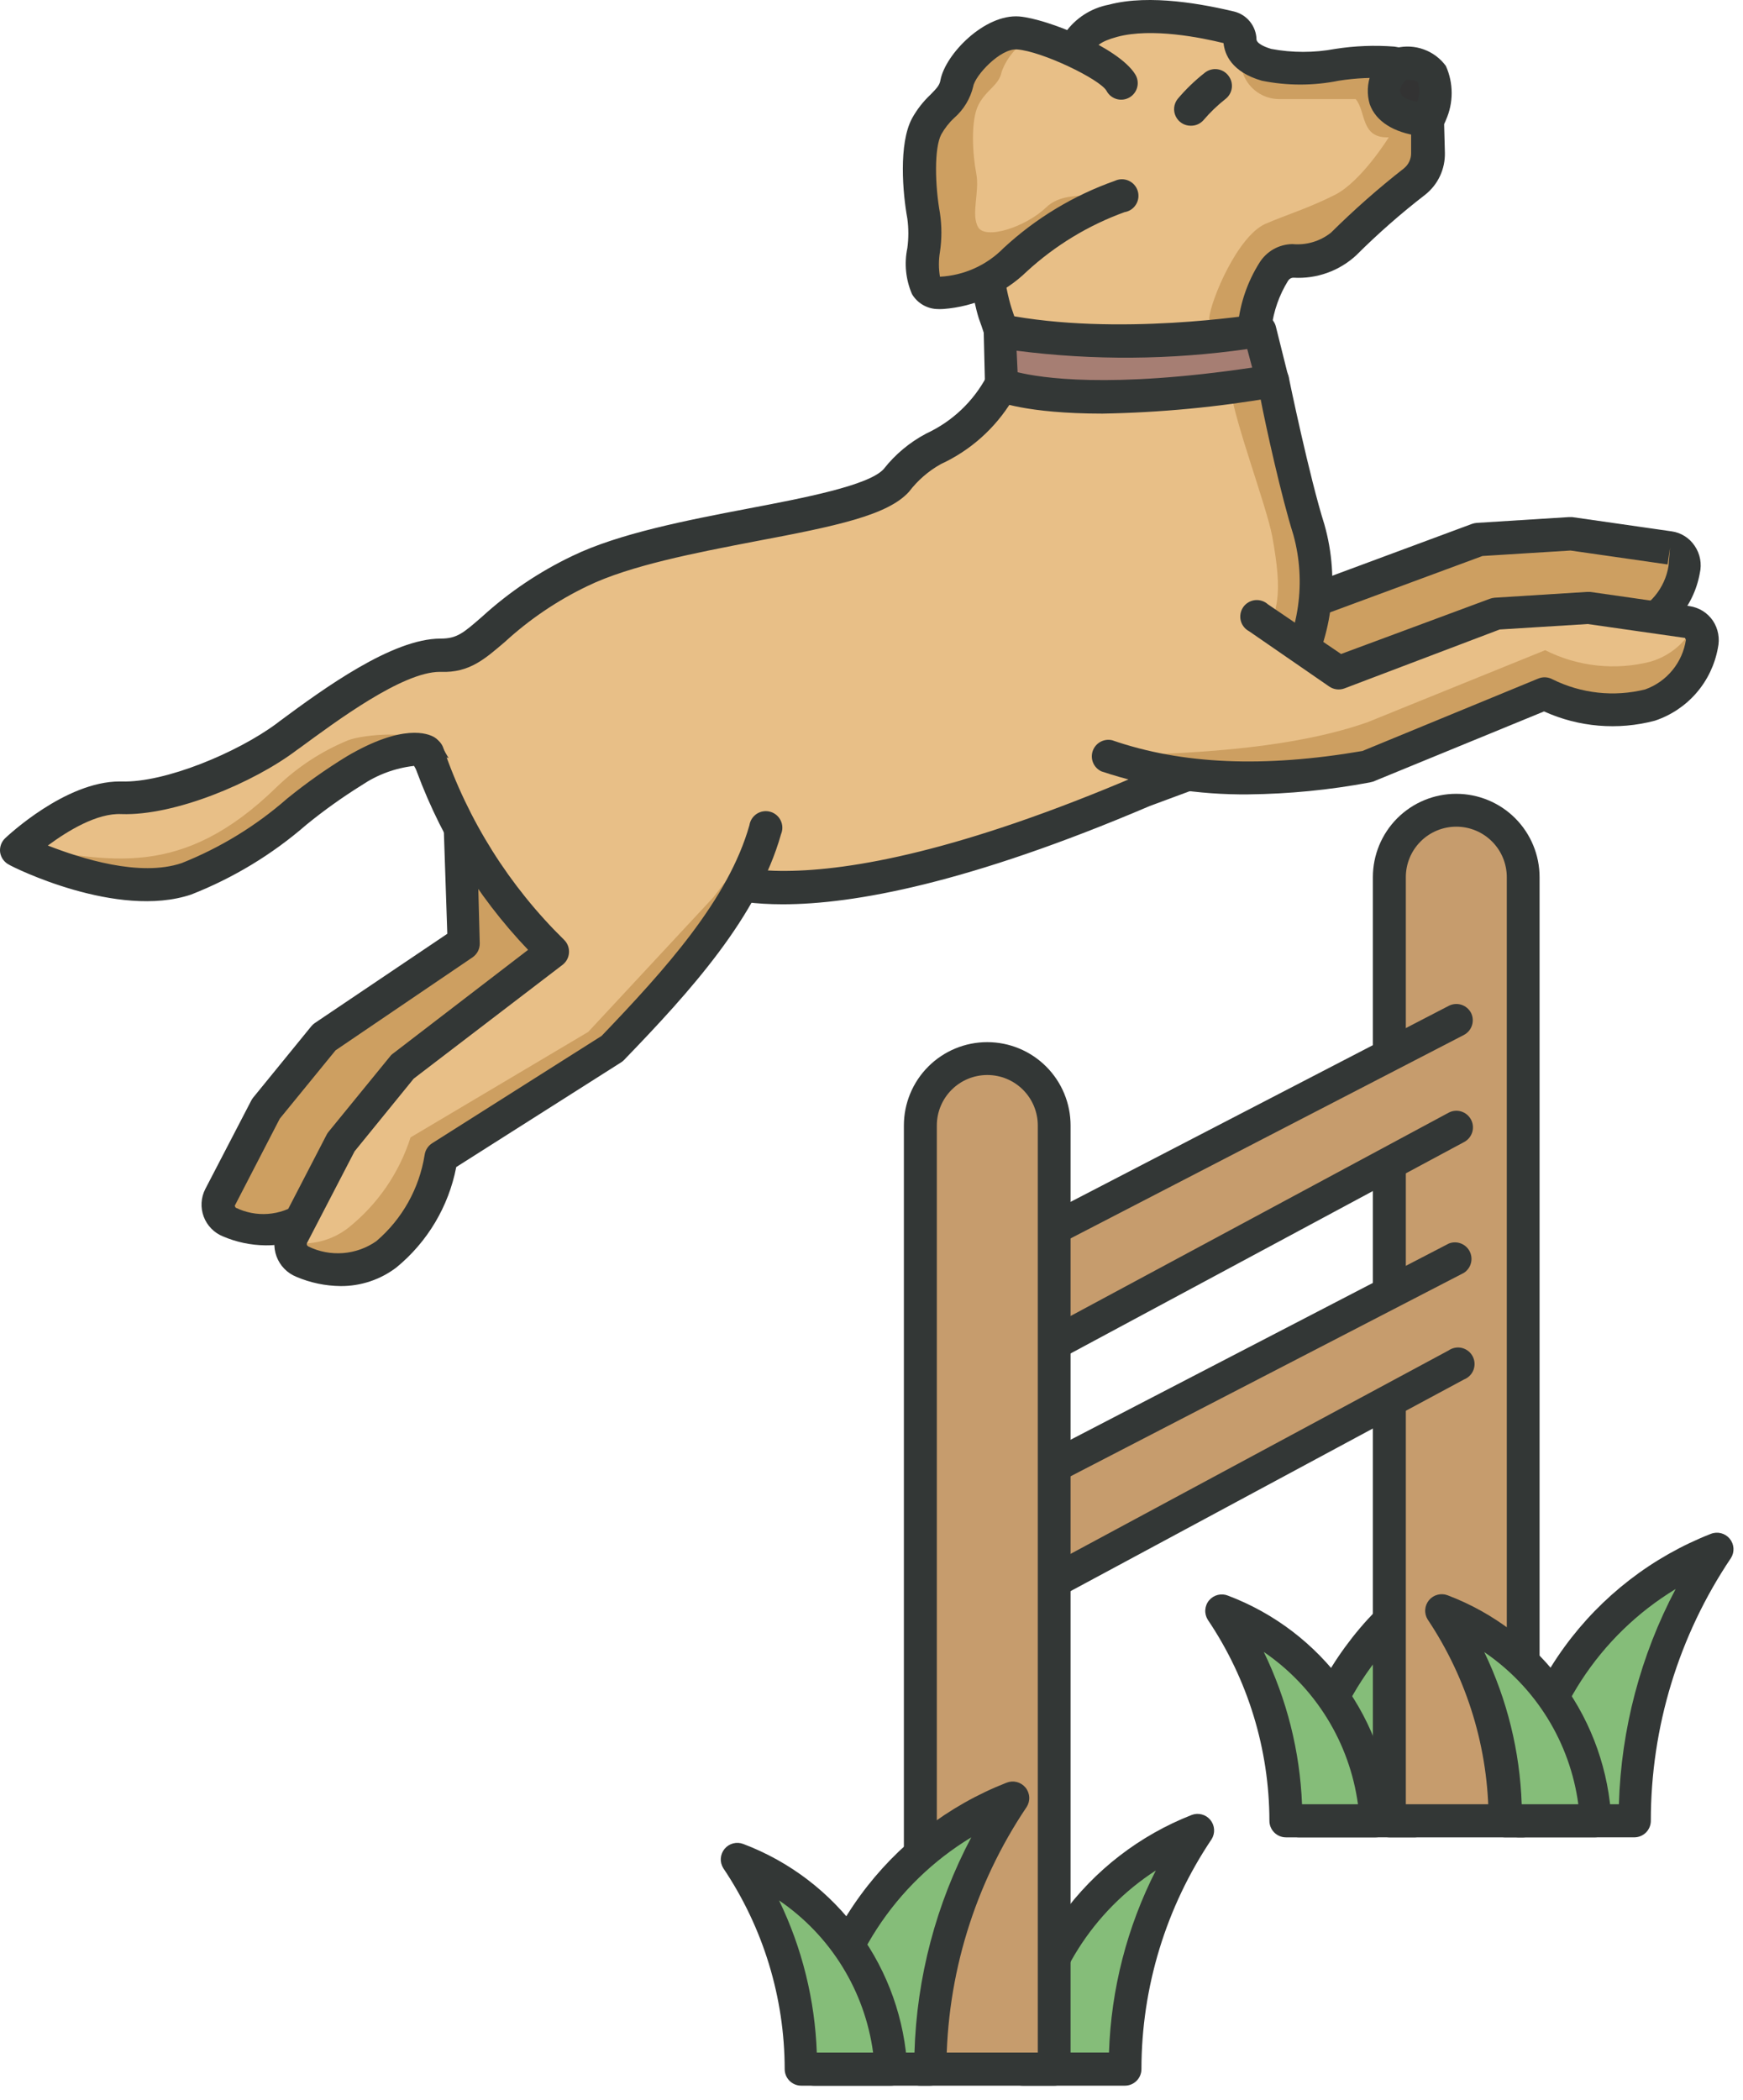 <svg width="83" height="100" viewBox="0 0 83 100" fill="none" xmlns="http://www.w3.org/2000/svg">
<g id="Group 48095864">
<path id="Vector" d="M48.71 98.528C48.858 96.034 49.722 93.637 51.196 91.621C52.671 89.605 54.695 88.056 57.027 87.16C54.779 90.525 53.577 94.481 53.574 98.528H48.71Z" fill="#85BD79"/>
<path id="Vector_2" d="M53.574 99.316H48.71C48.501 99.316 48.3 99.233 48.152 99.085C48.005 98.937 47.922 98.737 47.922 98.528C48.087 95.88 49.005 93.335 50.568 91.191C52.13 89.047 54.273 87.395 56.743 86.427C56.897 86.367 57.066 86.358 57.226 86.4C57.386 86.441 57.528 86.532 57.634 86.659C57.739 86.787 57.802 86.944 57.813 87.109C57.825 87.273 57.784 87.438 57.697 87.578C55.521 90.815 54.358 94.627 54.354 98.528C54.354 98.735 54.272 98.935 54.126 99.082C53.98 99.23 53.782 99.314 53.574 99.316ZM49.561 97.739H52.809C52.908 94.72 53.669 91.76 55.04 89.068C53.553 90.029 52.292 91.303 51.346 92.8C50.4 94.298 49.791 95.983 49.561 97.739Z" fill="#333736"/>
<path id="Vector_3" d="M61.843 86.704C62.011 83.869 62.993 81.142 64.671 78.851C66.349 76.559 68.651 74.8 71.303 73.783C68.743 77.607 67.372 82.102 67.362 86.704H61.843Z" fill="#85BD79"/>
<path id="Vector_4" d="M67.37 87.491H61.851C61.642 87.491 61.442 87.408 61.294 87.26C61.146 87.113 61.063 86.912 61.063 86.703C61.252 83.717 62.289 80.846 64.052 78.429C65.816 76.012 68.233 74.148 71.019 73.057C71.173 72.995 71.343 72.982 71.504 73.022C71.666 73.061 71.811 73.151 71.918 73.278C72.025 73.407 72.088 73.567 72.098 73.734C72.108 73.901 72.064 74.067 71.973 74.208C69.488 77.902 68.157 82.251 68.15 86.703C68.15 86.911 68.068 87.11 67.922 87.258C67.776 87.405 67.577 87.489 67.37 87.491ZM62.687 85.915H66.628C66.741 82.337 67.669 78.832 69.34 75.666C67.53 76.763 65.992 78.254 64.84 80.028C63.687 81.803 62.951 83.815 62.687 85.915Z" fill="#333736"/>
<path id="Vector_5" d="M65.509 86.703C65.38 84.507 64.621 82.394 63.322 80.618C62.023 78.843 60.24 77.479 58.185 76.691C60.169 79.654 61.231 83.138 61.236 86.703H65.509Z" fill="#85BD79"/>
<path id="Vector_6" d="M65.509 87.492H61.236C61.027 87.492 60.827 87.408 60.679 87.261C60.531 87.113 60.448 86.912 60.448 86.703C60.442 83.293 59.421 79.961 57.515 77.133C57.426 76.991 57.383 76.825 57.395 76.657C57.406 76.49 57.47 76.331 57.578 76.203C57.686 76.076 57.831 75.986 57.992 75.947C58.154 75.907 58.323 75.919 58.477 75.982C60.681 76.816 62.594 78.275 63.983 80.179C65.372 82.082 66.176 84.35 66.297 86.703C66.297 86.912 66.214 87.113 66.067 87.261C65.919 87.408 65.718 87.492 65.509 87.492ZM62.001 85.915H64.665C64.466 84.46 63.964 83.062 63.191 81.813C62.419 80.564 61.393 79.49 60.18 78.662C61.281 80.928 61.901 83.398 62.001 85.915Z" fill="#333736"/>
<path id="Vector_7" d="M22.136 40.192L22.057 44.827L15.435 49.321L12.66 52.726L10.516 56.983C10.462 57.087 10.431 57.202 10.424 57.318C10.417 57.435 10.435 57.552 10.476 57.662C10.516 57.772 10.579 57.872 10.661 57.956C10.743 58.04 10.841 58.106 10.949 58.15C11.553 58.44 12.223 58.563 12.889 58.506C13.556 58.449 14.196 58.215 14.741 57.827C16.071 56.708 16.95 55.145 17.216 53.428L24.926 48.54L31.8 38.615" fill="#CD9F61"/>
<path id="Vector_8" d="M12.636 59.301C11.942 59.293 11.256 59.149 10.618 58.875C10.408 58.791 10.218 58.663 10.06 58.501C9.902 58.339 9.779 58.146 9.7 57.934C9.621 57.722 9.586 57.495 9.599 57.269C9.612 57.043 9.672 56.822 9.775 56.621L11.966 52.403C11.991 52.356 12.02 52.311 12.053 52.269L14.828 48.864C14.876 48.806 14.931 48.756 14.993 48.714L21.3 44.465L21.103 38.615C21.103 38.406 21.186 38.206 21.334 38.058C21.482 37.91 21.682 37.827 21.891 37.827C22.1 37.827 22.301 37.91 22.449 38.058C22.596 38.206 22.68 38.406 22.68 38.615L22.845 44.922C22.847 45.052 22.818 45.18 22.759 45.296C22.699 45.411 22.613 45.51 22.506 45.584L15.979 50.015L13.322 53.27L11.178 57.417L11.217 57.504C11.695 57.739 12.226 57.843 12.757 57.804C13.288 57.765 13.799 57.585 14.237 57.283C15.399 56.289 16.17 54.914 16.412 53.404C16.427 53.291 16.467 53.182 16.528 53.085C16.589 52.989 16.671 52.907 16.767 52.845L24.343 48.044L31.178 38.269C31.305 38.121 31.483 38.027 31.676 38.003C31.87 37.979 32.065 38.028 32.225 38.139C32.384 38.251 32.497 38.418 32.541 38.608C32.585 38.797 32.557 38.997 32.463 39.167L25.533 48.99C25.469 49.072 25.392 49.144 25.305 49.203L17.887 53.933C17.54 55.718 16.581 57.327 15.175 58.481C14.443 59.028 13.55 59.317 12.636 59.301Z" fill="#333736"/>
<path id="Vector_9" d="M59.076 25.86L62.892 28.493L70.428 25.718L74.819 25.442L79.549 26.12C79.665 26.138 79.777 26.179 79.877 26.242C79.976 26.305 80.061 26.389 80.127 26.487C80.192 26.585 80.236 26.695 80.256 26.811C80.276 26.928 80.272 27.047 80.243 27.161C80.124 27.818 79.833 28.433 79.4 28.941C78.966 29.449 78.406 29.833 77.775 30.054C76.091 30.483 74.307 30.29 72.754 29.51L64.24 32.939L52.155 32.813" fill="#CD9F61"/>
<path id="Vector_10" d="M64.24 33.72L52.155 33.594C51.946 33.594 51.745 33.511 51.597 33.363C51.45 33.215 51.367 33.015 51.367 32.806C51.367 32.597 51.45 32.396 51.597 32.248C51.745 32.101 51.946 32.017 52.155 32.017L64.121 32.151L72.438 28.785C72.542 28.737 72.655 28.712 72.769 28.712C72.884 28.712 72.997 28.737 73.1 28.785C74.466 29.471 76.032 29.645 77.515 29.274C78.017 29.097 78.463 28.787 78.804 28.378C79.145 27.968 79.37 27.475 79.454 26.949L79.525 26.089L79.407 26.878L74.787 26.215L70.594 26.476L63.199 29.211C63.081 29.255 62.955 29.27 62.83 29.255C62.705 29.24 62.586 29.195 62.482 29.124L58.603 26.507C58.432 26.385 58.316 26.199 58.281 25.992C58.246 25.784 58.296 25.571 58.418 25.399C58.54 25.228 58.726 25.112 58.934 25.078C59.141 25.043 59.354 25.092 59.526 25.214L63.002 27.579L70.097 24.946C70.169 24.922 70.243 24.906 70.318 24.899L74.709 24.623H74.866L79.596 25.301C79.819 25.331 80.033 25.409 80.223 25.529C80.413 25.648 80.576 25.807 80.7 25.995C80.828 26.182 80.915 26.393 80.957 26.616C80.999 26.838 80.995 27.067 80.944 27.288C80.803 28.082 80.45 28.823 79.921 29.433C79.392 30.042 78.708 30.497 77.941 30.748C76.186 31.222 74.321 31.068 72.667 30.315L64.531 33.657C64.439 33.697 64.34 33.718 64.24 33.72Z" fill="#333736"/>
<path id="Vector_11" d="M47.693 18.308L47.102 20.003C45.36 20.493 43.809 21.502 42.656 22.896C40.961 24.773 32.005 25.072 27.599 27.216C23.192 29.36 23.058 31.276 20.961 31.229C18.864 31.181 15.6 33.594 13.637 35.084C11.675 36.574 8.119 38.079 5.754 38.001C3.807 37.93 1.592 39.727 0.93 40.302L0.843 40.381L0.733 40.484L0.969 40.594H1.048C2.159 41.114 6.093 42.754 8.844 41.816C11.95 40.775 14.15 38.34 16.523 36.873L16.838 36.676C17.898 36.005 19.13 35.654 20.386 35.667L19.652 35.809C19.771 35.804 19.888 35.78 19.999 35.738C19.999 35.738 20.37 35.667 20.338 35.833C20.307 35.998 22.75 38.584 23.57 39.774C24.548 41.233 31.8 44.197 32.746 41.138C32.746 41.138 38.604 44.504 50.452 39.262C50.452 39.262 52.51 37.961 53.731 37.961L56.238 37.039C56.601 34.753 59.983 34.784 61.315 32.482C61.972 31.404 62.399 30.202 62.57 28.952C62.741 27.701 62.652 26.429 62.308 25.214C61.796 23.637 61.221 21.272 60.968 20.129C60.968 20.043 60.921 19.964 60.905 19.885C60.834 19.585 60.495 17.804 60.495 17.804L47.693 18.308Z" fill="#E8BF87"/>
<path id="Vector_12" d="M0.756 40.271C0.784 40.311 0.815 40.348 0.851 40.381C0.913 40.468 0.981 40.55 1.056 40.626C2.167 41.146 6.101 42.778 8.852 41.855C12.092 40.76 14.371 38.15 16.846 36.708C17.928 36.024 19.185 35.669 20.464 35.683C20.275 34.658 17.24 34.973 16.562 35.257C15.309 35.775 14.165 36.524 13.188 37.465C8.624 41.926 5.187 40.98 0.938 40.302L0.756 40.271ZM60.472 17.804C59.786 17.938 58.548 17.969 58.611 18.592C58.785 20.058 60.314 24.11 60.582 25.537C61.071 28.233 60.96 29.321 59.794 30.811C58.792 32.151 56.238 33.097 55.497 34.674C55.091 35.553 54.915 36.522 54.985 37.488L56.238 37.039C56.633 34.792 59.975 34.816 61.299 32.522C61.965 31.44 62.399 30.232 62.573 28.974C62.746 27.716 62.657 26.435 62.308 25.214C61.796 23.637 61.221 21.272 60.968 20.129C60.968 20.043 60.968 19.964 60.913 19.885C60.858 19.806 60.511 17.796 60.472 17.804Z" fill="#CD9F61"/>
<path id="Vector_13" d="M37.271 43.061C34.678 43.061 33.33 42.47 32.644 42.052C25.273 45.3 20.654 38.11 19.715 36.471C18.826 36.572 17.975 36.885 17.232 37.385C16.31 37.959 15.425 38.591 14.584 39.277C12.96 40.689 11.107 41.811 9.105 42.596C5.589 43.779 0.599 41.287 0.433 41.177C0.321 41.121 0.224 41.038 0.15 40.937C0.075 40.836 0.027 40.718 0.007 40.594C-0.01 40.47 0.003 40.344 0.044 40.226C0.085 40.108 0.154 40.002 0.244 39.916C0.362 39.805 3.113 37.212 5.699 37.212H5.786C7.843 37.283 11.304 35.84 13.172 34.453L13.306 34.35C15.435 32.773 18.683 30.409 20.977 30.409C21.765 30.409 22.057 30.148 22.963 29.36C24.243 28.193 25.688 27.221 27.252 26.475C29.459 25.403 32.723 24.772 35.608 24.22C38.304 23.708 41.371 23.117 42.08 22.336C42.63 21.634 43.324 21.056 44.114 20.641C45.35 20.068 46.364 19.104 46.999 17.898C47.066 17.776 47.164 17.674 47.283 17.602C47.402 17.53 47.538 17.49 47.677 17.488L60.582 17.33C60.765 17.326 60.944 17.386 61.088 17.5C61.232 17.613 61.332 17.774 61.37 17.953C61.37 18 62.371 22.785 63.065 24.969C63.44 26.286 63.538 27.666 63.354 29.023C63.169 30.38 62.706 31.683 61.993 32.852C61.507 33.725 60.797 34.452 59.936 34.957C59.645 35.089 59.394 35.296 59.208 35.556C59.023 35.816 58.909 36.121 58.879 36.439C58.855 36.574 58.795 36.701 58.707 36.806C58.618 36.911 58.504 36.991 58.375 37.038L54.756 38.379C46.124 42.06 40.661 43.061 37.271 43.061ZM32.746 40.357C32.853 40.359 32.959 40.382 33.056 40.425C33.154 40.468 33.241 40.531 33.314 40.609C33.314 40.609 37.319 44.133 54.165 36.936L57.429 35.73C57.547 35.291 57.754 34.88 58.037 34.525C58.321 34.17 58.674 33.877 59.076 33.664C59.736 33.293 60.282 32.748 60.653 32.088C61.253 31.108 61.646 30.015 61.807 28.878C61.969 27.74 61.895 26.582 61.591 25.474C61.023 23.676 60.282 20.326 60.014 18.931L48.19 19.08C47.385 20.401 46.205 21.453 44.8 22.1C44.211 22.43 43.696 22.878 43.286 23.416C42.277 24.535 39.841 25.048 35.947 25.781C33.164 26.317 30.003 26.924 27.985 27.902C26.546 28.59 25.218 29.488 24.043 30.566C23.113 31.355 22.364 32.048 20.992 31.993H20.945C19.156 31.993 15.995 34.358 14.292 35.604L14.158 35.698C12.085 37.275 8.316 38.852 5.786 38.765C4.619 38.71 3.24 39.553 2.278 40.263C3.854 40.877 6.653 41.776 8.655 41.098C10.492 40.367 12.191 39.327 13.677 38.024C14.575 37.295 15.521 36.626 16.507 36.021C19.179 34.445 20.378 34.926 20.685 35.107C20.816 35.187 20.922 35.301 20.992 35.438C21.166 35.785 25.328 43.928 32.455 40.42C32.547 40.381 32.646 40.359 32.746 40.357Z" fill="#333736"/>
<path id="Vector_14" d="M44.532 25.782L59.51 25.711C59.425 24.79 59.294 23.875 59.116 22.968L58.737 22.731C56.301 22.51 59.376 20.863 58.012 18.663C57.894 18.482 59.999 17.047 59.936 16.85L59.888 16.684C59.781 16.308 59.744 15.915 59.778 15.526C59.881 14.607 60.191 13.723 60.684 12.94C60.78 12.779 60.916 12.646 61.08 12.555C61.243 12.464 61.428 12.417 61.615 12.42C62.474 12.466 63.32 12.184 63.98 11.631C65.052 10.574 66.187 9.582 67.377 8.659C67.58 8.494 67.743 8.285 67.852 8.047C67.962 7.809 68.015 7.549 68.008 7.288V5.711C68.025 5.316 67.988 4.921 67.898 4.537C67.838 4.14 67.653 3.772 67.369 3.489C67.085 3.205 66.718 3.019 66.321 2.96C64.476 2.739 62.064 3.575 60.322 3.062C59.892 2.968 59.506 2.732 59.226 2.392C59.121 2.239 59.06 2.058 59.053 1.872C59.051 1.736 59.003 1.604 58.917 1.498C58.831 1.393 58.713 1.319 58.58 1.289C57.452 1.005 54.875 0.5 53.014 0.965C50.57 1.628 52.171 2.676 48.923 3.181C45.675 3.685 46.684 12.688 47.409 14.966C47.758 15.934 48.022 16.931 48.197 17.946C48.197 17.946 50.405 19.349 49.963 20.216C49.601 20.926 46.589 21.044 46.424 21.73C45.605 22.984 44.968 24.349 44.532 25.782Z" fill="#E8BF87"/>
<path id="Vector_15" d="M66.305 2.968C64.46 2.747 62.048 3.583 60.306 3.07C59.876 2.976 59.49 2.74 59.21 2.4C59.127 2.581 59.084 2.777 59.084 2.976C59.084 3.175 59.127 3.371 59.21 3.551C59.344 3.895 59.578 4.19 59.881 4.398C60.185 4.606 60.545 4.718 60.913 4.718H64.555C65.06 5.301 64.776 6.594 66.132 6.539C66.132 6.539 64.831 8.644 63.562 9.282C62.293 9.921 61.236 10.236 60.251 10.662C58.926 11.261 57.665 14.273 57.578 15.155C57.737 15.727 57.976 16.274 58.288 16.779L58.603 16.543C58.921 16.282 59.281 16.077 59.667 15.936H59.794V15.581C59.897 14.662 60.207 13.778 60.7 12.995C60.796 12.835 60.932 12.702 61.096 12.61C61.259 12.519 61.443 12.472 61.63 12.475C62.49 12.521 63.335 12.24 63.995 11.687C65.063 10.613 66.193 9.603 67.377 8.66C67.58 8.496 67.743 8.288 67.852 8.051C67.961 7.815 68.015 7.556 68.008 7.296V5.719C68.025 5.324 67.988 4.929 67.898 4.545C67.837 4.145 67.65 3.776 67.363 3.492C67.076 3.208 66.705 3.024 66.305 2.968Z" fill="#CD9F61"/>
<path id="Vector_16" d="M48.19 18.695C47.993 18.696 47.804 18.623 47.658 18.492C47.513 18.361 47.421 18.18 47.401 17.985C47.214 17.027 46.951 16.086 46.613 15.171C46.053 13.421 45.036 6.657 46.842 3.764C47.035 3.411 47.306 3.107 47.633 2.873C47.961 2.64 48.337 2.484 48.733 2.416C50.247 2.187 50.452 1.903 50.72 1.564C51.213 0.864 51.959 0.383 52.801 0.224C54.78 -0.304 57.389 0.224 58.761 0.547C59.06 0.62 59.327 0.789 59.521 1.028C59.715 1.268 59.825 1.564 59.833 1.872C59.833 2.03 60.109 2.203 60.535 2.329C61.54 2.518 62.572 2.518 63.578 2.329C64.511 2.183 65.458 2.146 66.4 2.219C66.956 2.292 67.473 2.542 67.875 2.932C68.277 3.323 68.542 3.833 68.631 4.387C68.743 4.845 68.788 5.318 68.765 5.79L68.804 7.272C68.813 7.654 68.734 8.032 68.573 8.378C68.412 8.724 68.172 9.028 67.874 9.266C66.718 10.158 65.62 11.121 64.587 12.152C64.187 12.523 63.716 12.809 63.202 12.993C62.689 13.177 62.144 13.256 61.599 13.224C61.547 13.223 61.496 13.236 61.451 13.261C61.405 13.286 61.367 13.322 61.339 13.366C60.917 14.046 60.648 14.81 60.55 15.604C60.523 15.904 60.55 16.205 60.629 16.495C60.627 16.535 60.627 16.574 60.629 16.613C60.679 16.762 60.745 16.905 60.826 17.039C60.884 17.21 60.881 17.395 60.819 17.564C60.756 17.733 60.637 17.876 60.482 17.968C60.328 18.06 60.146 18.096 59.967 18.071C59.789 18.045 59.625 17.959 59.502 17.828C59.36 17.599 59.243 17.356 59.155 17.102L59.084 16.889C58.955 16.423 58.909 15.937 58.95 15.455C59.062 14.413 59.41 13.41 59.967 12.522C60.132 12.251 60.364 12.027 60.639 11.869C60.915 11.712 61.226 11.628 61.544 11.623C62.203 11.686 62.861 11.491 63.38 11.079C64.476 9.993 65.634 8.971 66.849 8.021C66.961 7.931 67.051 7.817 67.111 7.687C67.171 7.557 67.2 7.415 67.196 7.272V5.695C67.207 5.367 67.175 5.038 67.101 4.718C66.881 3.811 66.392 3.756 66.211 3.732C65.389 3.678 64.564 3.715 63.751 3.843C62.541 4.088 61.295 4.088 60.085 3.843C58.643 3.425 58.319 2.589 58.264 2.053C57.216 1.793 54.843 1.312 53.203 1.754C52.36 1.982 52.194 2.203 51.974 2.542C51.508 3.141 50.965 3.653 49.025 3.929C48.854 3.964 48.694 4.038 48.557 4.147C48.42 4.255 48.31 4.394 48.237 4.552C46.928 6.673 47.559 12.767 48.166 14.666C48.524 15.691 48.788 16.747 48.954 17.82C48.972 18.025 48.908 18.229 48.777 18.389C48.646 18.548 48.458 18.649 48.253 18.671L48.19 18.695Z" fill="#333736"/>
<path id="Vector_17" d="M66.66 3.046C66.66 3.046 65.635 3.724 65.966 4.686C66.219 5.403 67.204 5.624 67.693 5.687C67.775 5.7 67.859 5.684 67.93 5.641C68.001 5.597 68.054 5.53 68.079 5.45C68.362 4.856 68.405 4.175 68.197 3.551C67.764 2.833 66.66 3.046 66.66 3.046Z" fill="#333333"/>
<path id="Vector_18" d="M67.748 6.476H67.59C66.353 6.311 65.517 5.775 65.225 4.963C65.084 4.487 65.106 3.978 65.285 3.516C65.465 3.053 65.793 2.664 66.219 2.408C66.298 2.349 66.389 2.306 66.487 2.282C66.921 2.175 67.378 2.2 67.799 2.353C68.221 2.506 68.587 2.78 68.852 3.142C69.033 3.547 69.127 3.986 69.127 4.43C69.127 4.875 69.033 5.314 68.852 5.719C68.77 5.945 68.62 6.14 68.422 6.276C68.224 6.412 67.988 6.482 67.748 6.476ZM66.96 3.804C66.818 3.938 66.613 4.182 66.699 4.426C66.786 4.671 67.046 4.75 67.488 4.852C67.596 4.556 67.61 4.234 67.527 3.93C67.44 3.819 67.165 3.796 66.967 3.804H66.96Z" fill="#333736"/>
<path id="Vector_19" d="M54.662 7.555C54.662 7.96 54.531 8.355 54.288 8.679C54.045 9.003 53.703 9.239 53.314 9.352C51.476 10.021 49.79 11.05 48.355 12.379C47.094 13.649 44.579 14.405 44.13 13.601C43.68 12.797 44.232 11.465 44.011 10.259C43.791 9.053 43.641 6.956 44.153 5.994C44.666 5.032 45.407 4.819 45.572 3.929C45.738 3.038 47.267 1.438 48.489 1.564C49.711 1.69 52.841 3.006 53.345 3.929C53.85 4.851 53.653 5.639 54.662 7.555Z" fill="#E8BF87"/>
<path id="Vector_20" d="M53.653 9.219C53.545 9.27 53.434 9.315 53.322 9.353C51.48 10.02 49.792 11.05 48.355 12.38C47.094 13.649 44.587 14.406 44.13 13.602C43.672 12.798 44.232 11.466 44.011 10.26C43.791 9.054 43.641 6.957 44.153 6.003C44.666 5.049 45.415 4.812 45.572 3.929C45.73 3.047 47.267 1.43 48.489 1.564C48.755 1.595 49.019 1.645 49.277 1.714C48.915 1.877 48.589 2.111 48.318 2.402C48.047 2.693 47.837 3.036 47.701 3.409C47.575 4.071 46.983 4.245 46.597 4.986C46.211 5.727 46.313 7.351 46.487 8.249C46.66 9.148 46.227 10.189 46.574 10.812C46.92 11.434 48.844 10.812 49.821 9.873C50.799 8.935 52.581 9.542 53.653 9.219Z" fill="#CD9F61"/>
<path id="Vector_21" d="M44.918 14.714C44.805 14.722 44.692 14.722 44.579 14.714C44.344 14.698 44.116 14.625 43.916 14.501C43.715 14.378 43.548 14.207 43.428 14.004C43.13 13.314 43.053 12.549 43.207 11.813C43.27 11.347 43.27 10.875 43.207 10.41C42.987 9.211 42.782 6.854 43.428 5.64C43.661 5.218 43.959 4.835 44.311 4.505C44.611 4.198 44.745 4.056 44.784 3.811C45.021 2.574 46.889 0.658 48.536 0.784C49.869 0.895 53.266 2.266 54.055 3.535C54.112 3.625 54.15 3.726 54.167 3.83C54.185 3.935 54.18 4.043 54.155 4.146C54.13 4.249 54.084 4.346 54.02 4.431C53.956 4.516 53.876 4.588 53.784 4.641C53.692 4.694 53.59 4.728 53.484 4.741C53.379 4.754 53.272 4.745 53.17 4.716C53.068 4.686 52.973 4.636 52.89 4.569C52.808 4.501 52.74 4.418 52.691 4.324C52.376 3.772 49.617 2.44 48.426 2.353C47.638 2.298 46.44 3.583 46.345 4.111C46.208 4.691 45.894 5.215 45.446 5.609C45.199 5.837 44.989 6.103 44.824 6.397C44.477 7.051 44.524 8.849 44.76 10.149C44.851 10.761 44.851 11.383 44.76 11.994C44.693 12.386 44.693 12.785 44.76 13.177C45.905 13.117 46.985 12.631 47.788 11.813C49.317 10.396 51.12 9.307 53.085 8.612C53.187 8.564 53.298 8.538 53.411 8.536C53.524 8.534 53.636 8.556 53.74 8.602C53.843 8.647 53.936 8.714 54.011 8.798C54.086 8.882 54.143 8.981 54.176 9.089C54.21 9.197 54.22 9.311 54.206 9.423C54.192 9.535 54.154 9.643 54.094 9.739C54.035 9.835 53.956 9.917 53.862 9.98C53.768 10.042 53.662 10.084 53.55 10.102C51.829 10.726 50.248 11.686 48.899 12.924C47.823 13.969 46.414 14.603 44.918 14.714Z" fill="#333736"/>
<path id="Vector_22" d="M59.991 15.754C59.991 15.754 53.258 16.897 47.622 15.754L47.685 18.3C47.685 18.3 50.775 19.695 60.598 18.119L59.991 15.754Z" fill="#A67E73"/>
<path id="Vector_23" d="M52.494 19.696C48.852 19.696 47.456 19.105 47.37 19.065C47.235 19.005 47.12 18.908 47.038 18.785C46.956 18.662 46.909 18.519 46.905 18.372L46.842 15.754C46.838 15.636 46.861 15.519 46.909 15.412C46.956 15.304 47.028 15.208 47.117 15.132C47.208 15.056 47.315 15.002 47.43 14.973C47.544 14.945 47.664 14.942 47.78 14.966C53.195 16.046 59.794 14.966 59.865 14.966C60.059 14.934 60.258 14.976 60.423 15.085C60.588 15.193 60.707 15.358 60.755 15.549L61.355 17.954C61.38 18.059 61.384 18.169 61.365 18.277C61.346 18.384 61.305 18.486 61.244 18.576C61.184 18.666 61.106 18.742 61.015 18.801C60.924 18.859 60.823 18.898 60.716 18.915C57.999 19.386 55.251 19.647 52.494 19.696ZM48.458 17.725C49.561 17.993 52.825 18.513 59.628 17.504L59.392 16.621C55.752 17.142 52.058 17.169 48.41 16.7L48.458 17.725ZM56.696 5.987C56.548 5.987 56.404 5.945 56.28 5.867C56.155 5.789 56.055 5.678 55.99 5.546C55.925 5.414 55.898 5.266 55.913 5.12C55.928 4.974 55.983 4.834 56.073 4.718C56.464 4.253 56.903 3.83 57.381 3.456C57.546 3.328 57.754 3.271 57.961 3.296C58.168 3.321 58.356 3.427 58.485 3.59C58.552 3.673 58.602 3.767 58.632 3.869C58.661 3.971 58.67 4.077 58.658 4.183C58.645 4.288 58.611 4.389 58.559 4.481C58.506 4.573 58.435 4.654 58.351 4.718C57.975 5.014 57.629 5.347 57.318 5.711C57.242 5.801 57.146 5.872 57.038 5.92C56.931 5.968 56.813 5.99 56.696 5.987Z" fill="#333736"/>
<path id="Vector_24" d="M59.936 29.416L63.751 32.049L71.256 29.274L75.639 28.998L80.369 29.676C80.486 29.693 80.597 29.735 80.697 29.798C80.796 29.861 80.881 29.944 80.947 30.042C81.012 30.14 81.056 30.251 81.076 30.367C81.096 30.483 81.091 30.602 81.063 30.717C80.947 31.375 80.657 31.991 80.224 32.5C79.79 33.008 79.227 33.392 78.595 33.61C76.916 34.045 75.137 33.863 73.582 33.097L65.091 36.495L53.014 36.369" fill="#E8BF87"/>
<path id="Vector_25" d="M81.047 30.732C80.928 31.391 80.636 32.006 80.201 32.514C79.766 33.023 79.204 33.406 78.572 33.625C76.899 34.056 75.127 33.868 73.581 33.097L65.091 36.495C60.986 37.409 56.712 37.227 52.699 35.967C57.476 35.904 61.843 35.541 65.123 34.39L73.581 30.961C75.134 31.745 76.919 31.938 78.603 31.505C79.047 31.374 79.46 31.154 79.817 30.859C80.173 30.564 80.466 30.198 80.676 29.786C80.831 29.884 80.95 30.028 81.016 30.198C81.083 30.369 81.094 30.555 81.047 30.732Z" fill="#CD9F61"/>
<path id="Vector_26" d="M59.447 37.827C57.069 37.852 54.703 37.482 52.447 36.731C52.27 36.648 52.13 36.504 52.054 36.324C51.978 36.145 51.971 35.943 52.035 35.759C52.099 35.575 52.228 35.421 52.399 35.327C52.57 35.232 52.769 35.205 52.959 35.249C56.286 36.4 60.188 36.565 64.878 35.761L73.258 32.309C73.366 32.265 73.482 32.246 73.598 32.253C73.713 32.26 73.826 32.292 73.928 32.348C75.296 33.027 76.861 33.198 78.343 32.829C78.85 32.647 79.298 32.331 79.639 31.914C79.981 31.498 80.203 30.996 80.282 30.464L80.235 30.377L75.608 29.715L71.414 29.975L64.019 32.782C63.901 32.825 63.775 32.84 63.65 32.825C63.525 32.81 63.406 32.765 63.302 32.695L59.486 30.062C59.387 30.01 59.299 29.938 59.23 29.85C59.16 29.762 59.11 29.66 59.083 29.552C59.056 29.443 59.053 29.33 59.073 29.219C59.093 29.109 59.137 29.005 59.2 28.912C59.264 28.82 59.347 28.743 59.443 28.685C59.539 28.628 59.647 28.591 59.758 28.578C59.87 28.566 59.982 28.577 60.089 28.611C60.196 28.645 60.294 28.702 60.377 28.777L63.861 31.142L70.956 28.509C71.028 28.485 71.102 28.47 71.177 28.462L75.568 28.186H75.726L80.456 28.863C80.679 28.896 80.893 28.974 81.085 29.093C81.276 29.213 81.44 29.371 81.567 29.557C81.693 29.747 81.778 29.96 81.819 30.183C81.859 30.407 81.854 30.636 81.804 30.858C81.66 31.651 81.306 32.392 80.777 33.001C80.249 33.61 79.566 34.065 78.8 34.319C77.044 34.784 75.181 34.628 73.526 33.877L65.383 37.22L65.225 37.259C63.319 37.616 61.386 37.806 59.447 37.827Z" fill="#333736"/>
<path id="Vector_27" d="M20.346 35.864C21.675 39.585 23.809 42.966 26.598 45.766L19.187 50.795L16.247 54.382L13.945 58.836C13.888 58.946 13.855 59.067 13.847 59.191C13.84 59.315 13.859 59.439 13.903 59.555C13.947 59.671 14.015 59.776 14.102 59.864C14.189 59.952 14.294 60.021 14.41 60.066C15.044 60.372 15.748 60.502 16.45 60.444C17.151 60.386 17.824 60.141 18.399 59.735C19.799 58.551 20.726 56.903 21.008 55.091L29.136 49.944C32.351 47.083 34.852 43.508 36.436 39.506" fill="#E8BF87"/>
<path id="Vector_28" d="M14.402 60.073C15.038 60.378 15.745 60.507 16.448 60.446C17.151 60.385 17.825 60.137 18.399 59.726C19.804 58.549 20.734 56.902 21.016 55.091L29.144 49.935C32.346 47.065 34.843 43.497 36.444 39.506L33.968 42.73L28.009 49.139L19.55 54.161C19.008 55.861 17.974 57.361 16.578 58.473C16.195 58.77 15.756 58.984 15.286 59.104C14.817 59.223 14.328 59.245 13.85 59.167C13.833 59.357 13.877 59.548 13.976 59.711C14.076 59.874 14.225 60.001 14.402 60.073Z" fill="#CD9F61"/>
<path id="Vector_29" d="M16.223 61.241C15.497 61.234 14.779 61.084 14.11 60.799C13.895 60.712 13.699 60.581 13.537 60.414C13.375 60.247 13.249 60.048 13.169 59.83C13.088 59.612 13.053 59.379 13.068 59.147C13.082 58.915 13.144 58.688 13.251 58.481L15.553 54.035C15.577 53.988 15.606 53.943 15.64 53.901L18.572 50.307C18.606 50.257 18.649 50.214 18.698 50.181L25.147 45.23C22.668 42.631 20.785 39.524 19.629 36.125C19.56 35.929 19.571 35.714 19.66 35.527C19.748 35.34 19.907 35.195 20.102 35.123C20.297 35.055 20.512 35.066 20.699 35.155C20.887 35.243 21.032 35.402 21.103 35.596C22.28 39.063 24.257 42.204 26.873 44.765C26.951 44.844 27.011 44.94 27.049 45.044C27.087 45.149 27.102 45.261 27.094 45.372C27.087 45.482 27.056 45.59 27.005 45.687C26.953 45.785 26.881 45.871 26.794 45.939L19.7 51.363L16.885 54.824L14.615 59.199C14.605 59.227 14.605 59.258 14.615 59.286C14.632 59.315 14.656 59.339 14.686 59.356C15.198 59.606 15.768 59.714 16.336 59.67C16.904 59.626 17.451 59.43 17.918 59.104C19.15 58.053 19.966 56.596 20.22 54.997C20.236 54.883 20.276 54.774 20.339 54.677C20.402 54.58 20.485 54.498 20.582 54.437L28.647 49.329C31.666 46.176 34.686 42.841 35.687 39.294C35.704 39.183 35.744 39.078 35.805 38.984C35.866 38.89 35.946 38.811 36.04 38.75C36.134 38.69 36.239 38.65 36.35 38.634C36.46 38.617 36.573 38.624 36.68 38.655C36.788 38.685 36.888 38.738 36.973 38.81C37.059 38.882 37.128 38.971 37.176 39.072C37.225 39.172 37.251 39.282 37.254 39.394C37.257 39.505 37.236 39.617 37.193 39.719C36.081 43.661 32.888 47.193 29.703 50.488C29.661 50.531 29.613 50.568 29.561 50.598L21.726 55.573C21.363 57.452 20.353 59.145 18.872 60.358C18.11 60.936 17.179 61.246 16.223 61.241Z" fill="#333736"/>
<path id="Vector_30" d="M69.348 38.615C70.184 38.615 70.987 38.947 71.578 39.539C72.169 40.13 72.501 40.932 72.501 41.769V86.703H66.163V41.769C66.163 40.932 66.496 40.13 67.087 39.539C67.678 38.947 68.48 38.615 69.317 38.615H69.348Z" fill="#C69C6D"/>
<path id="Vector_31" d="M72.541 87.492H66.163C65.954 87.492 65.754 87.409 65.606 87.261C65.458 87.113 65.375 86.912 65.375 86.703V41.769C65.375 40.716 65.793 39.707 66.537 38.962C67.282 38.218 68.291 37.8 69.344 37.8C70.397 37.8 71.406 38.218 72.151 38.962C72.895 39.707 73.313 40.716 73.313 41.769V86.703C73.313 86.91 73.233 87.108 73.088 87.255C72.944 87.403 72.747 87.487 72.541 87.492ZM66.944 85.915H71.752V41.769C71.752 41.131 71.499 40.52 71.048 40.069C70.597 39.618 69.986 39.365 69.348 39.365C68.71 39.365 68.099 39.618 67.648 40.069C67.197 40.52 66.944 41.131 66.944 41.769V85.915Z" fill="#333736"/>
<path id="Vector_32" d="M69.348 48.588L47.015 60.145V65.687L69.348 53.673" fill="#C69C6D"/>
<path id="Vector_33" d="M47.015 66.475C46.873 66.475 46.735 66.437 46.613 66.364C46.497 66.294 46.401 66.194 46.334 66.075C46.268 65.957 46.234 65.823 46.234 65.686V60.168C46.235 60.026 46.274 59.886 46.347 59.764C46.421 59.642 46.526 59.541 46.652 59.474L68.993 47.894C69.179 47.8 69.393 47.783 69.591 47.846C69.789 47.91 69.954 48.049 70.05 48.233C70.141 48.417 70.157 48.63 70.094 48.826C70.031 49.022 69.893 49.186 69.711 49.282L47.795 60.618V64.378L68.978 52.987C69.161 52.888 69.375 52.866 69.575 52.925C69.774 52.984 69.942 53.12 70.042 53.302C70.093 53.394 70.125 53.495 70.136 53.599C70.147 53.704 70.138 53.809 70.108 53.91C70.077 54.011 70.027 54.104 69.961 54.185C69.894 54.266 69.812 54.333 69.719 54.382L47.386 66.38C47.272 66.442 47.144 66.474 47.015 66.475Z" fill="#333736"/>
<path id="Vector_34" d="M69.348 59.916L47.015 71.465V77.015L69.348 65.001" fill="#C69C6D"/>
<path id="Vector_35" d="M47.015 77.795C46.874 77.795 46.735 77.757 46.613 77.685C46.498 77.615 46.403 77.516 46.337 77.399C46.27 77.282 46.235 77.149 46.235 77.014V71.496C46.235 71.354 46.274 71.214 46.348 71.092C46.421 70.969 46.527 70.87 46.652 70.803L68.993 59.214C69.175 59.142 69.377 59.141 69.561 59.21C69.744 59.279 69.895 59.413 69.984 59.587C70.073 59.761 70.095 59.962 70.044 60.151C69.994 60.34 69.875 60.503 69.711 60.61L47.795 71.946V75.706L68.978 64.307C69.069 64.243 69.173 64.2 69.282 64.179C69.391 64.158 69.504 64.161 69.612 64.186C69.72 64.212 69.822 64.261 69.91 64.329C69.998 64.397 70.071 64.482 70.123 64.58C70.176 64.678 70.207 64.786 70.215 64.897C70.223 65.008 70.207 65.12 70.169 65.224C70.131 65.329 70.071 65.424 69.993 65.503C69.916 65.583 69.822 65.645 69.719 65.686L47.386 77.7C47.272 77.762 47.145 77.794 47.015 77.795Z" fill="#333736"/>
<path id="Vector_36" d="M47.015 50.44C47.851 50.44 48.653 50.772 49.245 51.363C49.836 51.955 50.168 52.757 50.168 53.593V98.527H43.83V53.593C43.83 53.176 43.913 52.764 44.073 52.379C44.234 51.994 44.469 51.645 44.765 51.352C45.061 51.059 45.412 50.827 45.799 50.67C46.185 50.514 46.598 50.435 47.015 50.44Z" fill="#C69C6D"/>
<path id="Vector_37" d="M50.2 99.317H43.83C43.621 99.317 43.421 99.234 43.273 99.086C43.125 98.938 43.042 98.738 43.042 98.528V53.594C43.042 52.541 43.46 51.532 44.204 50.788C44.949 50.043 45.958 49.625 47.011 49.625C48.064 49.625 49.073 50.043 49.818 50.788C50.562 51.532 50.98 52.541 50.98 53.594V98.528C50.98 98.736 50.898 98.936 50.752 99.083C50.606 99.231 50.407 99.315 50.2 99.317ZM44.611 97.74H49.419V53.594C49.419 52.956 49.166 52.345 48.715 51.894C48.264 51.443 47.653 51.19 47.015 51.19C46.377 51.19 45.766 51.443 45.315 51.894C44.864 52.345 44.611 52.956 44.611 53.594V97.74Z" fill="#333736"/>
<path id="Vector_38" d="M72.304 86.704C72.472 83.869 73.454 81.142 75.132 78.851C76.809 76.559 79.112 74.8 81.764 73.783C79.204 77.607 77.833 82.102 77.823 86.704H72.304Z" fill="#85BD79"/>
<path id="Vector_39" d="M77.831 87.491H72.312C72.103 87.491 71.903 87.408 71.755 87.26C71.607 87.113 71.524 86.912 71.524 86.703C71.707 83.715 72.739 80.842 74.5 78.421C76.262 76.001 78.678 74.134 81.465 73.041C81.619 72.979 81.79 72.968 81.951 73.008C82.113 73.049 82.257 73.139 82.364 73.267C82.471 73.395 82.534 73.553 82.546 73.72C82.557 73.886 82.515 74.051 82.426 74.192C79.938 77.89 78.61 82.246 78.611 86.703C78.611 86.911 78.529 87.11 78.383 87.258C78.237 87.405 78.038 87.489 77.831 87.491ZM73.148 85.915H77.09C77.196 82.337 78.121 78.831 79.793 75.666C77.984 76.763 76.447 78.254 75.296 80.029C74.145 81.803 73.41 83.816 73.148 85.915Z" fill="#333736"/>
<path id="Vector_40" d="M75.946 86.703C75.814 84.508 75.052 82.398 73.752 80.626C72.452 78.853 70.668 77.492 68.615 76.707C70.606 79.662 71.679 83.14 71.697 86.703H75.946Z" fill="#85BD79"/>
<path id="Vector_41" d="M75.946 87.491H71.674C71.465 87.491 71.264 87.408 71.116 87.26C70.968 87.112 70.885 86.912 70.885 86.703C70.891 83.29 69.881 79.954 67.984 77.117C67.897 76.977 67.856 76.812 67.868 76.647C67.879 76.483 67.942 76.326 68.047 76.198C68.153 76.071 68.295 75.98 68.455 75.939C68.615 75.897 68.784 75.906 68.938 75.966C71.141 76.803 73.052 78.265 74.437 80.172C75.822 82.079 76.62 84.349 76.735 86.703C76.735 86.912 76.652 87.112 76.504 87.26C76.356 87.408 76.155 87.491 75.946 87.491ZM72.438 85.915H75.158C74.962 84.46 74.462 83.064 73.691 81.816C72.919 80.567 71.893 79.496 70.68 78.67C71.77 80.935 72.377 83.402 72.462 85.915H72.438Z" fill="#333736"/>
<path id="Vector_42" d="M38.761 98.528C38.929 95.693 39.911 92.966 41.589 90.675C43.266 88.383 45.569 86.624 48.221 85.607C45.664 89.433 44.293 93.927 44.279 98.528H38.761Z" fill="#85BD79"/>
<path id="Vector_43" d="M44.287 99.316H38.769C38.56 99.316 38.359 99.233 38.212 99.085C38.064 98.938 37.981 98.737 37.981 98.528C38.168 95.543 39.204 92.674 40.967 90.258C42.729 87.843 45.145 85.98 47.929 84.89C48.084 84.828 48.254 84.816 48.416 84.857C48.577 84.897 48.722 84.988 48.829 85.116C48.936 85.244 48.999 85.402 49.01 85.568C49.022 85.734 48.98 85.9 48.891 86.041C46.404 89.731 45.074 94.078 45.068 98.528C45.068 98.736 44.986 98.935 44.84 99.083C44.694 99.23 44.495 99.314 44.287 99.316ZM39.605 97.74H43.546C43.652 94.162 44.578 90.656 46.25 87.492C44.441 88.588 42.903 90.079 41.752 91.854C40.602 93.629 39.867 95.641 39.605 97.74Z" fill="#333736"/>
<path id="Vector_44" d="M42.427 98.528C42.295 96.334 41.533 94.224 40.233 92.451C38.933 90.678 37.149 89.318 35.096 88.532C37.079 91.49 38.143 94.967 38.154 98.528H42.427Z" fill="#85BD79"/>
<path id="Vector_45" d="M42.427 99.316H38.154C37.945 99.316 37.745 99.233 37.597 99.085C37.449 98.938 37.366 98.737 37.366 98.528C37.362 95.118 36.344 91.787 34.441 88.958C34.354 88.817 34.313 88.653 34.325 88.488C34.336 88.323 34.399 88.166 34.504 88.039C34.61 87.912 34.752 87.821 34.912 87.779C35.072 87.738 35.241 87.747 35.395 87.807C37.599 88.641 39.511 90.099 40.899 92.003C42.286 93.907 43.089 96.175 43.208 98.528C43.207 98.735 43.124 98.933 42.979 99.08C42.833 99.228 42.635 99.313 42.427 99.316ZM38.895 97.74H41.576C41.38 96.285 40.88 94.889 40.108 93.641C39.337 92.392 38.311 91.321 37.098 90.495C38.193 92.759 38.805 95.226 38.895 97.74Z" fill="#333736"/>
</g>
</svg>
